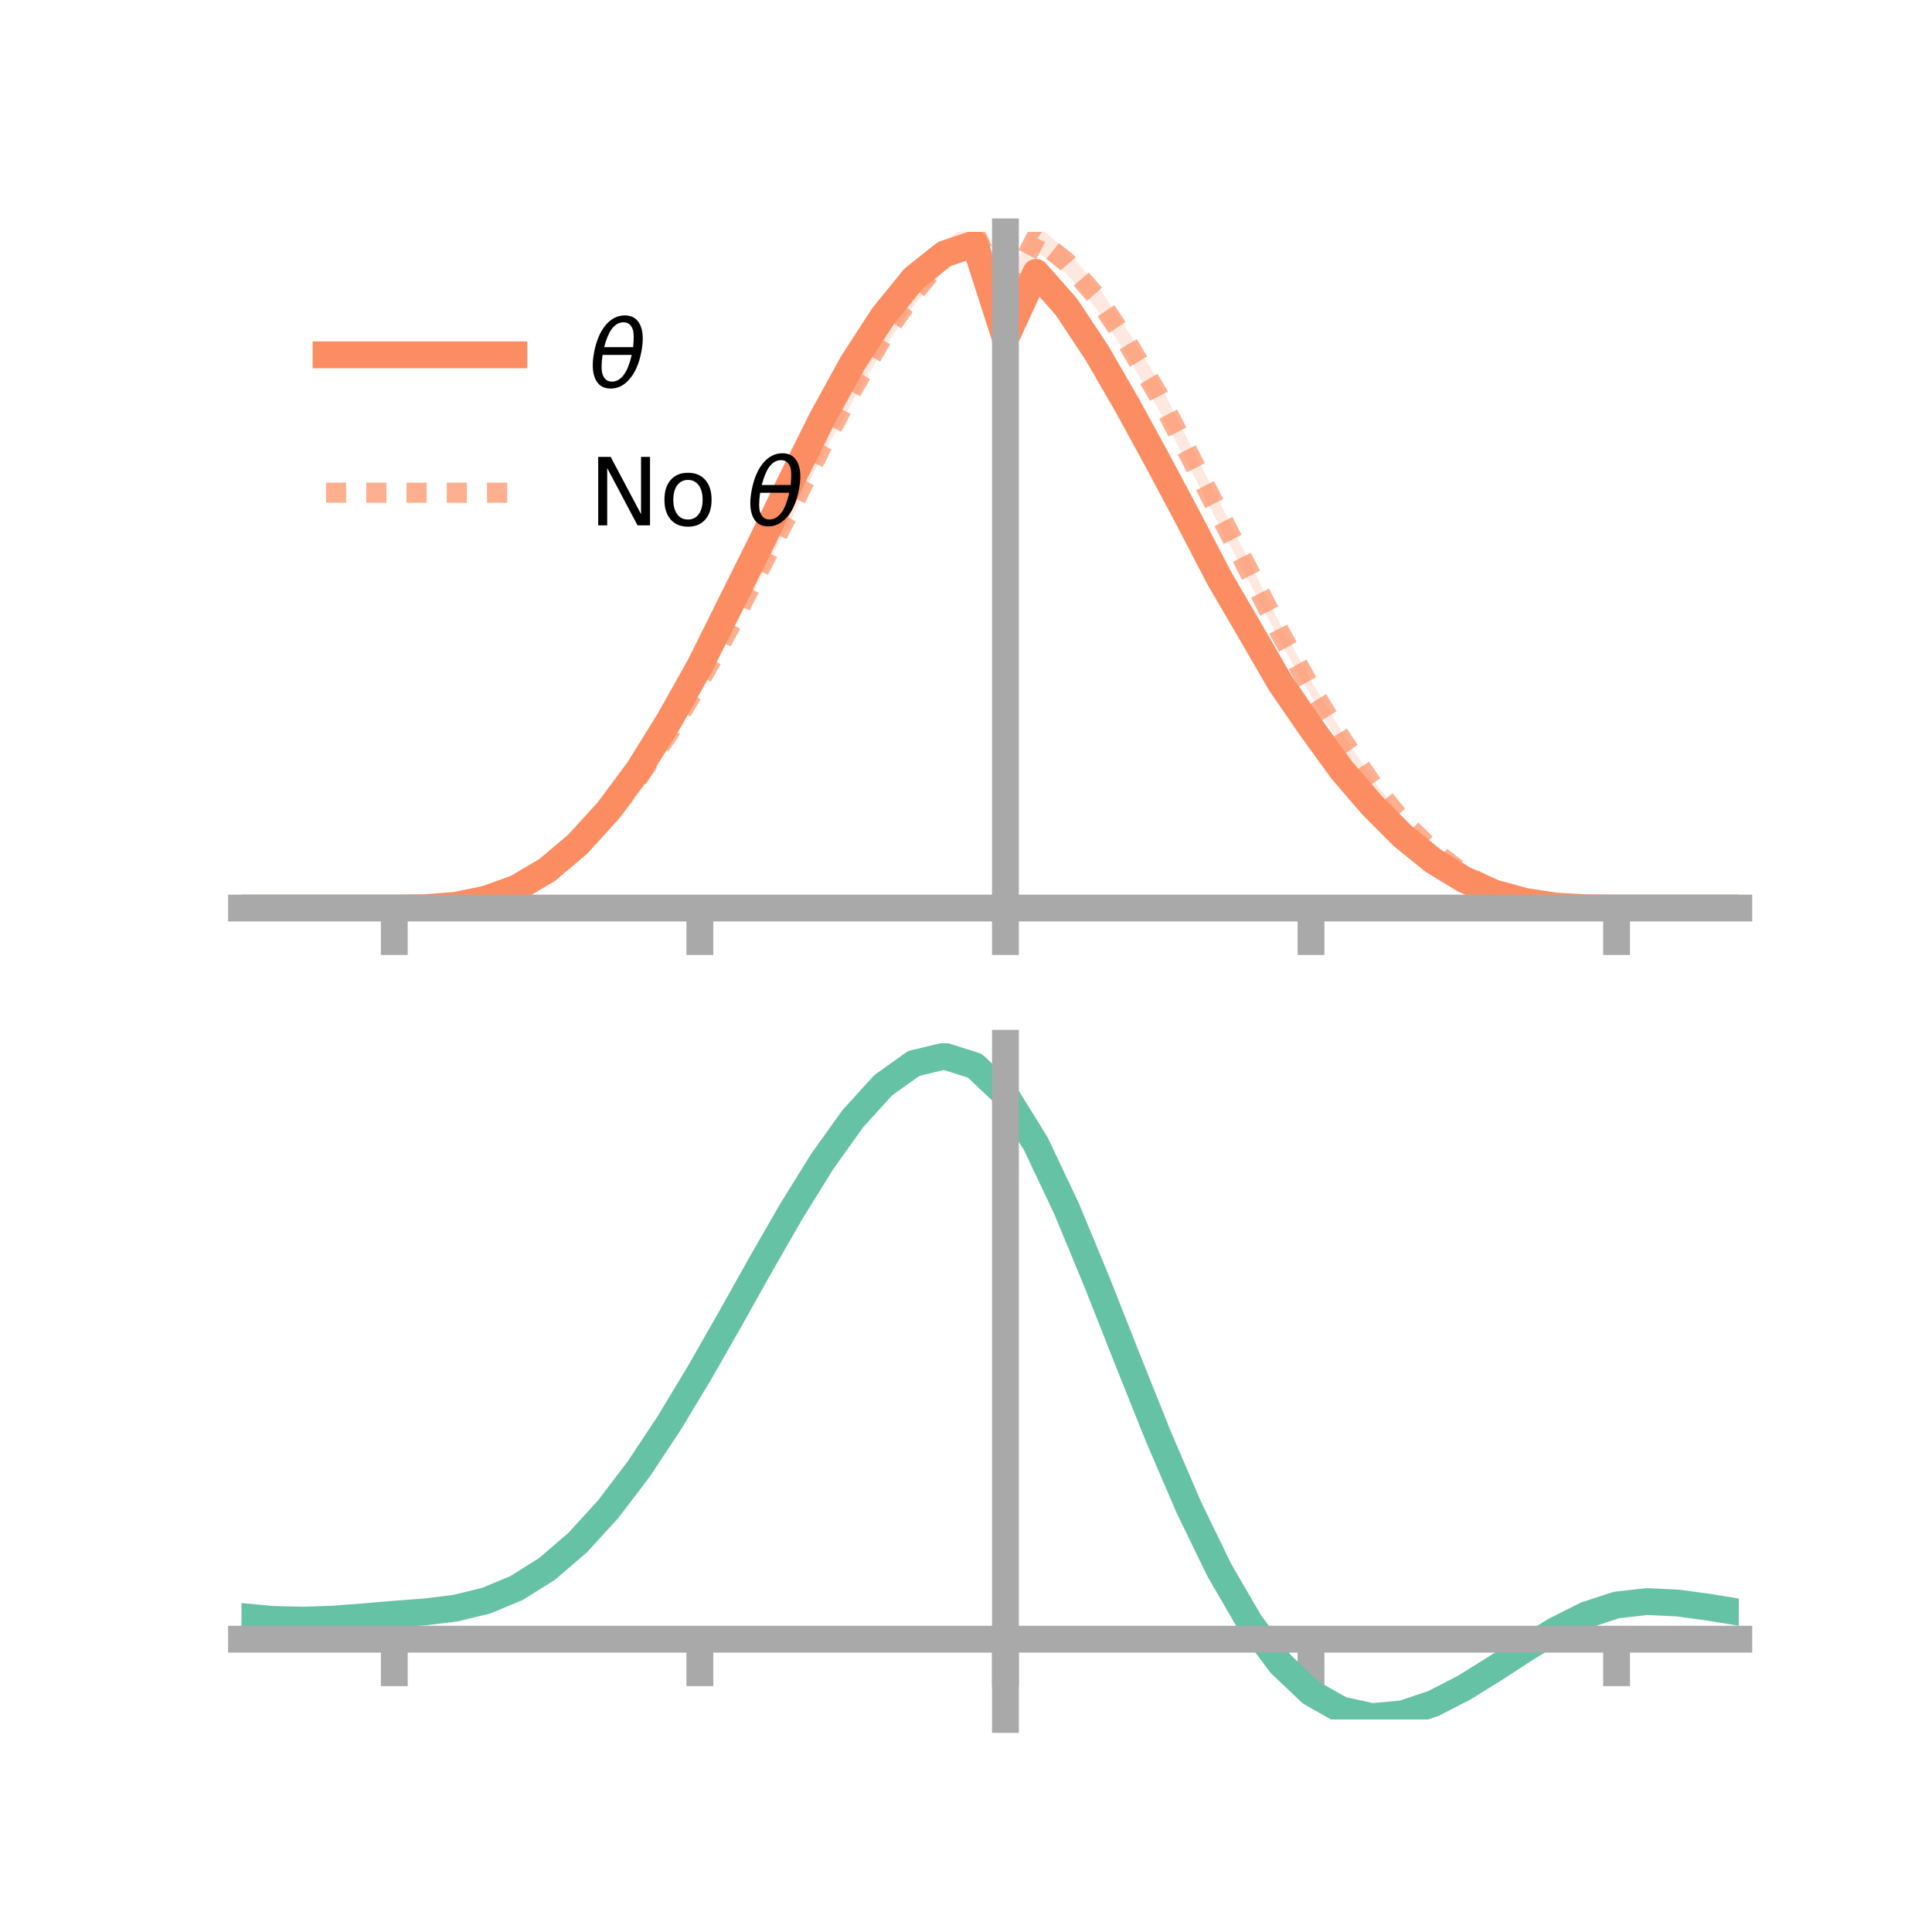 <?xml version="1.0" encoding="utf-8" standalone="no"?>
<!DOCTYPE svg PUBLIC "-//W3C//DTD SVG 1.1//EN"
  "http://www.w3.org/Graphics/SVG/1.1/DTD/svg11.dtd">
<!-- Created with matplotlib (https://matplotlib.org/) -->
<svg height="144pt" version="1.1" viewBox="0 0 144 144" width="144pt" xmlns="http://www.w3.org/2000/svg" xmlns:xlink="http://www.w3.org/1999/xlink">
 <defs>
  <style type="text/css">*{stroke-linecap:butt;stroke-linejoin:round;}</style>
 </defs>
 <g id="figure_1">
  <g id="patch_1">
   <path d="M 0 144 
L 144 144 
L 144 0 
L 0 0 
z
" style="fill:none;"/>
  </g>
  <g id="axes_1">
   <g id="patch_2">
    <path d="M 18 67.68 
L 129.6 67.68 
L 129.6 17.28 
L 18 17.28 
z
" style="fill:none;"/>
   </g>
   <g id="PolyCollection_1">
    <path clip-path="url(#p10c63a4966)" d="M 18 67.68 
L 18 67.68 
L 20.278 67.68 
L 22.555 67.68 
L 24.833 67.68 
L 27.11 67.68 
L 29.388 67.68 
L 31.665 67.639 
L 33.943 67.445 
L 36.22 66.937 
L 38.498 66.086 
L 40.776 64.69 
L 43.053 62.705 
L 45.331 60.141 
L 47.608 57.043 
L 49.886 53.265 
L 52.163 49.163 
L 54.441 44.483 
L 56.718 39.803 
L 58.996 35.045 
L 61.273 30.485 
L 63.551 26.272 
L 65.829 22.698 
L 68.106 19.927 
L 70.384 17.988 
L 72.661 17.28 
L 74.939 24.248 
L 77.216 19.352 
L 79.494 21.923 
L 81.771 25.493 
L 84.049 29.461 
L 86.327 33.715 
L 88.604 38.17 
L 90.882 42.608 
L 93.159 46.554 
L 95.437 50.378 
L 97.714 53.872 
L 99.992 56.973 
L 102.269 59.745 
L 104.547 62.067 
L 106.824 63.963 
L 109.102 65.392 
L 111.38 66.443 
L 113.657 67.11 
L 115.935 67.501 
L 118.212 67.648 
L 120.49 67.68 
L 122.767 67.68 
L 125.045 67.68 
L 127.322 67.68 
L 129.6 67.68 
L 129.6 67.68 
L 129.6 67.68 
L 127.322 67.68 
L 125.045 67.68 
L 122.767 67.68 
L 120.49 67.68 
L 118.212 67.673 
L 115.935 67.563 
L 113.657 67.252 
L 111.38 66.675 
L 109.102 65.697 
L 106.824 64.353 
L 104.547 62.562 
L 102.269 60.314 
L 99.992 57.784 
L 97.714 54.596 
L 95.437 51.479 
L 93.159 47.436 
L 90.882 43.585 
L 88.604 39.264 
L 86.327 35.155 
L 84.049 31.065 
L 81.771 27.157 
L 79.494 23.854 
L 77.216 21.246 
L 74.939 26.234 
L 72.661 19.045 
L 70.384 19.878 
L 68.106 21.569 
L 65.829 24.396 
L 63.551 27.839 
L 61.273 31.912 
L 58.996 36.51 
L 56.718 41.153 
L 54.441 45.625 
L 52.163 50.105 
L 49.886 54.111 
L 47.608 57.673 
L 45.331 60.709 
L 43.053 63.149 
L 40.776 65.005 
L 38.498 66.299 
L 36.22 67.089 
L 33.943 67.515 
L 31.665 67.666 
L 29.388 67.68 
L 27.11 67.68 
L 24.833 67.68 
L 22.555 67.68 
L 20.278 67.68 
L 18 67.68 
z
" style="fill:#fc8d62;fill-opacity:0.2;"/>
   </g>
   <g id="PolyCollection_2">
    <path clip-path="url(#p10c63a4966)" d="M 18 67.68 
L 18 67.68 
L 20.278 67.68 
L 22.555 67.68 
L 24.833 67.68 
L 27.11 67.68 
L 29.388 67.68 
L 31.665 67.639 
L 33.943 67.45 
L 36.22 66.963 
L 38.498 66.131 
L 40.776 64.802 
L 43.053 62.934 
L 45.331 60.58 
L 47.608 57.537 
L 49.886 54.09 
L 52.163 50.199 
L 54.441 45.992 
L 56.718 41.45 
L 58.996 36.99 
L 61.273 32.448 
L 63.551 28.08 
L 65.829 24.082 
L 68.106 20.91 
L 70.384 18.064 
L 72.661 16.212 
L 74.939 21.081 
L 77.216 16.736 
L 79.494 18.661 
L 81.771 21.239 
L 84.049 24.624 
L 86.327 28.37 
L 88.604 32.916 
L 90.882 37.385 
L 93.159 41.964 
L 95.437 46.558 
L 97.714 50.718 
L 99.992 54.523 
L 102.269 58.058 
L 104.547 60.911 
L 106.824 63.228 
L 109.102 64.999 
L 111.38 66.234 
L 113.657 67.058 
L 115.935 67.485 
L 118.212 67.651 
L 120.49 67.68 
L 122.767 67.68 
L 125.045 67.68 
L 127.322 67.68 
L 129.6 67.68 
L 129.6 67.68 
L 129.6 67.68 
L 127.322 67.68 
L 125.045 67.68 
L 122.767 67.68 
L 120.49 67.68 
L 118.212 67.673 
L 115.935 67.544 
L 113.657 67.186 
L 111.38 66.483 
L 109.102 65.323 
L 106.824 63.611 
L 104.547 61.564 
L 102.269 58.838 
L 99.992 55.626 
L 97.714 51.919 
L 95.437 47.849 
L 93.159 43.456 
L 90.882 39.167 
L 88.604 34.739 
L 86.327 30.477 
L 84.049 26.55 
L 81.771 23.08 
L 79.494 20.407 
L 77.216 18.688 
L 74.939 23.241 
L 72.661 18.558 
L 70.384 20.079 
L 68.106 22.787 
L 65.829 26.046 
L 63.551 29.942 
L 61.273 33.998 
L 58.996 38.65 
L 56.718 42.975 
L 54.441 47.305 
L 52.163 51.295 
L 49.886 55.059 
L 47.608 58.242 
L 45.331 61.076 
L 43.053 63.41 
L 40.776 65.104 
L 38.498 66.366 
L 36.22 67.113 
L 33.943 67.517 
L 31.665 67.665 
L 29.388 67.68 
L 27.11 67.68 
L 24.833 67.68 
L 22.555 67.68 
L 20.278 67.68 
L 18 67.68 
z
" style="fill:#fc8d62;fill-opacity:0.2;"/>
   </g>
   <g id="matplotlib.axis_1">
    <g id="xtick_1">
     <g id="line2d_1">
      <defs>
       <path d="M 0 0 
L 0 3.5 
" id="m5962931acf" style="stroke:#a9a9a9;stroke-width:2;"/>
      </defs>
      <g>
       <use style="fill:#a9a9a9;stroke:#a9a9a9;stroke-width:2;" x="29.388" xlink:href="#m5962931acf" y="67.68"/>
      </g>
     </g>
    </g>
    <g id="xtick_2">
     <g id="line2d_2">
      <g>
       <use style="fill:#a9a9a9;stroke:#a9a9a9;stroke-width:2;" x="52.163" xlink:href="#m5962931acf" y="67.68"/>
      </g>
     </g>
    </g>
    <g id="xtick_3">
     <g id="line2d_3">
      <g>
       <use style="fill:#a9a9a9;stroke:#a9a9a9;stroke-width:2;" x="74.939" xlink:href="#m5962931acf" y="67.68"/>
      </g>
     </g>
    </g>
    <g id="xtick_4">
     <g id="line2d_4">
      <g>
       <use style="fill:#a9a9a9;stroke:#a9a9a9;stroke-width:2;" x="97.714" xlink:href="#m5962931acf" y="67.68"/>
      </g>
     </g>
    </g>
    <g id="xtick_5">
     <g id="line2d_5">
      <g>
       <use style="fill:#a9a9a9;stroke:#a9a9a9;stroke-width:2;" x="120.49" xlink:href="#m5962931acf" y="67.68"/>
      </g>
     </g>
    </g>
   </g>
   <g id="matplotlib.axis_2"/>
   <g id="line2d_6">
    <path clip-path="url(#p10c63a4966)" d="M 18 67.68 
L 20.278 67.68 
L 22.555 67.68 
L 24.833 67.68 
L 27.11 67.68 
L 29.388 67.68 
L 31.665 67.653 
L 33.943 67.48 
L 36.22 67.013 
L 38.498 66.192 
L 40.776 64.848 
L 43.053 62.927 
L 45.331 60.425 
L 47.608 57.358 
L 49.886 53.688 
L 52.163 49.634 
L 54.441 45.054 
L 56.718 40.478 
L 58.996 35.778 
L 61.273 31.198 
L 63.551 27.055 
L 65.829 23.547 
L 68.106 20.748 
L 70.384 18.933 
L 72.661 18.163 
L 74.939 25.241 
L 77.216 20.299 
L 79.494 22.888 
L 81.771 26.325 
L 84.049 30.263 
L 86.327 34.435 
L 88.604 38.717 
L 90.882 43.097 
L 93.159 46.995 
L 95.437 50.928 
L 97.714 54.234 
L 99.992 57.379 
L 102.269 60.03 
L 104.547 62.314 
L 106.824 64.158 
L 109.102 65.544 
L 111.38 66.559 
L 113.657 67.181 
L 115.935 67.532 
L 118.212 67.66 
L 120.49 67.68 
L 122.767 67.68 
L 125.045 67.68 
L 127.322 67.68 
L 129.6 67.68 
" style="fill:none;stroke:#fc8d62;stroke-linecap:square;stroke-width:2;"/>
   </g>
   <g id="line2d_7">
    <path clip-path="url(#p10c63a4966)" d="M 18 67.68 
L 20.278 67.68 
L 22.555 67.68 
L 24.833 67.68 
L 27.11 67.68 
L 29.388 67.68 
L 31.665 67.652 
L 33.943 67.483 
L 36.22 67.038 
L 38.498 66.248 
L 40.776 64.953 
L 43.053 63.172 
L 45.331 60.828 
L 47.608 57.889 
L 49.886 54.575 
L 52.163 50.747 
L 54.441 46.648 
L 56.718 42.213 
L 58.996 37.82 
L 61.273 33.223 
L 63.551 29.011 
L 65.829 25.064 
L 68.106 21.849 
L 70.384 19.072 
L 72.661 17.385 
L 74.939 22.161 
L 77.216 17.712 
L 79.494 19.534 
L 81.771 22.159 
L 84.049 25.587 
L 86.327 29.423 
L 88.604 33.828 
L 90.882 38.276 
L 93.159 42.71 
L 95.437 47.204 
L 97.714 51.318 
L 99.992 55.074 
L 102.269 58.448 
L 104.547 61.237 
L 106.824 63.419 
L 109.102 65.161 
L 111.38 66.359 
L 113.657 67.122 
L 115.935 67.514 
L 118.212 67.662 
L 120.49 67.68 
L 122.767 67.68 
L 125.045 67.68 
L 127.322 67.68 
L 129.6 67.68 
" style="fill:none;stroke:#fc8d62;stroke-dasharray:1.5,1.5;stroke-dashoffset:0;stroke-opacity:0.7;stroke-width:1.5;"/>
   </g>
   <g id="patch_3">
    <path d="M 74.939 67.68 
L 74.939 17.28 
" style="fill:none;stroke:#a9a9a9;stroke-linecap:square;stroke-linejoin:miter;stroke-width:2;"/>
   </g>
   <g id="patch_4">
    <path d="M 129.6 67.68 
L 129.6 17.28 
" style="fill:none;"/>
   </g>
   <g id="patch_5">
    <path d="M 18 67.68 
L 129.6 67.68 
" style="fill:none;stroke:#a9a9a9;stroke-linecap:square;stroke-linejoin:miter;stroke-width:2;"/>
   </g>
   <g id="patch_6">
    <path d="M 18 17.28 
L 129.6 17.28 
" style="fill:none;"/>
   </g>
   <g id="legend_1">
    <g id="line2d_8">
     <path d="M 24.3 26.449 
L 38.3 26.449 
" style="fill:none;stroke:#fc8d62;stroke-linecap:square;stroke-width:2;"/>
    </g>
    <g id="line2d_9"/>
    <g id="text_1">
     <!-- $\theta$ -->
     <g transform="translate(43.9 28.899)scale(0.07 -0.07)">
      <defs>
       <path d="M 45.516 34.672 
L 14.453 34.672 
Q 12.359 20.062 14.5 13.875 
Q 17.188 6.25 24.469 6.25 
Q 31.781 6.25 37.359 13.922 
Q 42.234 20.656 45.516 34.672 
z
M 47.016 42.969 
Q 48.344 56.844 46.625 61.719 
Q 43.953 69.438 36.766 69.438 
Q 29.297 69.438 23.828 61.812 
Q 19.531 55.672 16.156 42.969 
z
M 38.188 76.766 
Q 49.906 76.766 54.594 66.406 
Q 59.281 56.109 55.719 37.844 
Q 52.203 19.625 43.453 9.281 
Q 34.766 -1.125 23.047 -1.125 
Q 11.281 -1.125 6.641 9.281 
Q 2 19.625 5.516 37.844 
Q 9.078 56.109 17.719 66.406 
Q 26.422 76.766 38.188 76.766 
z
" id="DejaVuSans-Oblique-952"/>
      </defs>
      <use transform="translate(0 0.234)" xlink:href="#DejaVuSans-Oblique-952"/>
     </g>
    </g>
    <g id="line2d_10">
     <path d="M 24.3 36.724 
L 38.3 36.724 
" style="fill:none;stroke:#fc8d62;stroke-dasharray:1.5,1.5;stroke-dashoffset:0;stroke-opacity:0.7;stroke-width:1.5;"/>
    </g>
    <g id="line2d_11"/>
    <g id="text_2">
     <!-- No $\theta$ -->
     <g transform="translate(43.9 39.174)scale(0.07 -0.07)">
      <defs>
       <path d="M 9.812 72.906 
L 23.094 72.906 
L 55.422 11.922 
L 55.422 72.906 
L 64.984 72.906 
L 64.984 0 
L 51.703 0 
L 19.391 60.984 
L 19.391 0 
L 9.812 0 
z
" id="DejaVuSans-78"/>
       <path d="M 30.609 48.391 
Q 23.391 48.391 19.188 42.75 
Q 14.984 37.109 14.984 27.297 
Q 14.984 17.484 19.156 11.844 
Q 23.344 6.203 30.609 6.203 
Q 37.797 6.203 41.984 11.859 
Q 46.188 17.531 46.188 27.297 
Q 46.188 37.016 41.984 42.703 
Q 37.797 48.391 30.609 48.391 
z
M 30.609 56 
Q 42.328 56 49.016 48.375 
Q 55.719 40.766 55.719 27.297 
Q 55.719 13.875 49.016 6.219 
Q 42.328 -1.422 30.609 -1.422 
Q 18.844 -1.422 12.172 6.219 
Q 5.516 13.875 5.516 27.297 
Q 5.516 40.766 12.172 48.375 
Q 18.844 56 30.609 56 
z
" id="DejaVuSans-111"/>
       <path id="DejaVuSans-32"/>
      </defs>
      <use transform="translate(0 0.234)" xlink:href="#DejaVuSans-78"/>
      <use transform="translate(74.805 0.234)" xlink:href="#DejaVuSans-111"/>
      <use transform="translate(135.986 0.234)" xlink:href="#DejaVuSans-32"/>
      <use transform="translate(167.773 0.234)" xlink:href="#DejaVuSans-Oblique-952"/>
     </g>
    </g>
   </g>
  </g>
  <g id="axes_2">
   <g id="patch_7">
    <path d="M 18 128.16 
L 129.6 128.16 
L 129.6 77.76 
L 18 77.76 
z
" style="fill:none;"/>
   </g>
   <g id="PolyCollection_3">
    <path clip-path="url(#p6ecfb02370)" d="M 18 120.527 
L 18 120.446 
L 20.278 120.665 
L 22.555 120.729 
L 24.833 120.646 
L 27.11 120.463 
L 29.388 120.261 
L 31.665 120.088 
L 33.943 119.804 
L 36.22 119.246 
L 38.498 118.287 
L 40.776 116.834 
L 43.053 114.837 
L 45.331 112.288 
L 47.608 109.219 
L 49.886 105.699 
L 52.163 101.829 
L 54.441 97.737 
L 56.718 93.58 
L 58.996 89.531 
L 61.273 85.779 
L 63.551 82.524 
L 65.829 79.968 
L 68.106 78.315 
L 70.384 77.76 
L 72.661 78.494 
L 74.939 80.685 
L 77.216 84.424 
L 79.494 89.308 
L 81.771 94.889 
L 84.049 100.749 
L 86.327 106.523 
L 88.604 111.909 
L 90.882 116.673 
L 93.159 120.652 
L 95.437 123.749 
L 97.714 125.933 
L 99.992 127.234 
L 102.269 127.728 
L 104.547 127.53 
L 106.824 126.779 
L 109.102 125.63 
L 111.38 124.245 
L 113.657 122.787 
L 115.935 121.416 
L 118.212 120.284 
L 120.49 119.543 
L 122.767 119.289 
L 125.045 119.404 
L 127.322 119.724 
L 129.6 120.107 
L 129.6 120.215 
L 129.6 120.215 
L 127.322 119.857 
L 125.045 119.556 
L 122.767 119.452 
L 120.49 119.709 
L 118.212 120.458 
L 115.935 121.616 
L 113.657 123.032 
L 111.38 124.542 
L 109.102 125.978 
L 106.824 127.167 
L 104.547 127.946 
L 102.269 128.16 
L 99.992 127.678 
L 97.714 126.399 
L 95.437 124.261 
L 93.159 121.246 
L 90.882 117.386 
L 88.604 112.771 
L 86.327 107.554 
L 84.049 101.96 
L 81.771 96.277 
L 79.494 90.861 
L 77.216 86.119 
L 74.939 82.492 
L 72.661 80.373 
L 70.384 79.669 
L 68.106 80.21 
L 65.829 81.807 
L 63.551 84.267 
L 61.273 87.392 
L 58.996 90.985 
L 56.718 94.857 
L 54.441 98.825 
L 52.163 102.725 
L 49.886 106.411 
L 47.608 109.762 
L 45.331 112.685 
L 43.053 115.119 
L 40.776 117.036 
L 38.498 118.443 
L 36.22 119.379 
L 33.943 119.925 
L 31.665 120.2 
L 29.388 120.363 
L 27.11 120.551 
L 24.833 120.716 
L 22.555 120.787 
L 20.278 120.727 
L 18 120.527 
z
" style="fill:#66c2a5;fill-opacity:0.2;"/>
   </g>
   <g id="matplotlib.axis_3">
    <g id="xtick_6">
     <g id="line2d_12">
      <g>
       <use style="fill:#a9a9a9;stroke:#a9a9a9;stroke-width:2;" x="29.388" xlink:href="#m5962931acf" y="122.176"/>
      </g>
     </g>
    </g>
    <g id="xtick_7">
     <g id="line2d_13">
      <g>
       <use style="fill:#a9a9a9;stroke:#a9a9a9;stroke-width:2;" x="52.163" xlink:href="#m5962931acf" y="122.176"/>
      </g>
     </g>
    </g>
    <g id="xtick_8">
     <g id="line2d_14">
      <g>
       <use style="fill:#a9a9a9;stroke:#a9a9a9;stroke-width:2;" x="74.939" xlink:href="#m5962931acf" y="122.176"/>
      </g>
     </g>
    </g>
    <g id="xtick_9">
     <g id="line2d_15">
      <g>
       <use style="fill:#a9a9a9;stroke:#a9a9a9;stroke-width:2;" x="97.714" xlink:href="#m5962931acf" y="122.176"/>
      </g>
     </g>
    </g>
    <g id="xtick_10">
     <g id="line2d_16">
      <g>
       <use style="fill:#a9a9a9;stroke:#a9a9a9;stroke-width:2;" x="120.49" xlink:href="#m5962931acf" y="122.176"/>
      </g>
     </g>
    </g>
   </g>
   <g id="matplotlib.axis_4"/>
   <g id="line2d_17">
    <path clip-path="url(#p6ecfb02370)" d="M 18 120.486 
L 20.278 120.696 
L 22.555 120.758 
L 24.833 120.681 
L 27.11 120.507 
L 29.388 120.312 
L 31.665 120.144 
L 33.943 119.864 
L 36.22 119.313 
L 38.498 118.365 
L 40.776 116.935 
L 43.053 114.978 
L 45.331 112.487 
L 47.608 109.491 
L 49.886 106.055 
L 52.163 102.277 
L 54.441 98.281 
L 56.718 94.218 
L 58.996 90.258 
L 61.273 86.585 
L 63.551 83.395 
L 65.829 80.888 
L 68.106 79.262 
L 70.384 78.715 
L 72.661 79.434 
L 74.939 81.588 
L 77.216 85.272 
L 79.494 90.085 
L 81.771 95.583 
L 84.049 101.355 
L 86.327 107.039 
L 88.604 112.34 
L 90.882 117.03 
L 93.159 120.949 
L 95.437 124.005 
L 97.714 126.166 
L 99.992 127.456 
L 102.269 127.944 
L 104.547 127.738 
L 106.824 126.973 
L 109.102 125.804 
L 111.38 124.393 
L 113.657 122.909 
L 115.935 121.516 
L 118.212 120.371 
L 120.49 119.626 
L 122.767 119.371 
L 125.045 119.48 
L 127.322 119.79 
L 129.6 120.161 
" style="fill:none;stroke:#66c2a5;stroke-linecap:square;stroke-width:2;"/>
   </g>
   <g id="patch_8">
    <path d="M 74.939 128.16 
L 74.939 77.76 
" style="fill:none;stroke:#a9a9a9;stroke-linecap:square;stroke-linejoin:miter;stroke-width:2;"/>
   </g>
   <g id="patch_9">
    <path d="M 129.6 128.16 
L 129.6 77.76 
" style="fill:none;"/>
   </g>
   <g id="patch_10">
    <path d="M 18 122.176 
L 129.6 122.176 
" style="fill:none;stroke:#a9a9a9;stroke-linecap:square;stroke-linejoin:miter;stroke-width:2;"/>
   </g>
   <g id="patch_11">
    <path d="M 18 77.76 
L 129.6 77.76 
" style="fill:none;"/>
   </g>
  </g>
 </g>
 <defs>
  <clipPath id="p10c63a4966">
   <rect height="50.4" width="111.6" x="18" y="17.28"/>
  </clipPath>
  <clipPath id="p6ecfb02370">
   <rect height="50.4" width="111.6" x="18" y="77.76"/>
  </clipPath>
 </defs>
</svg>
